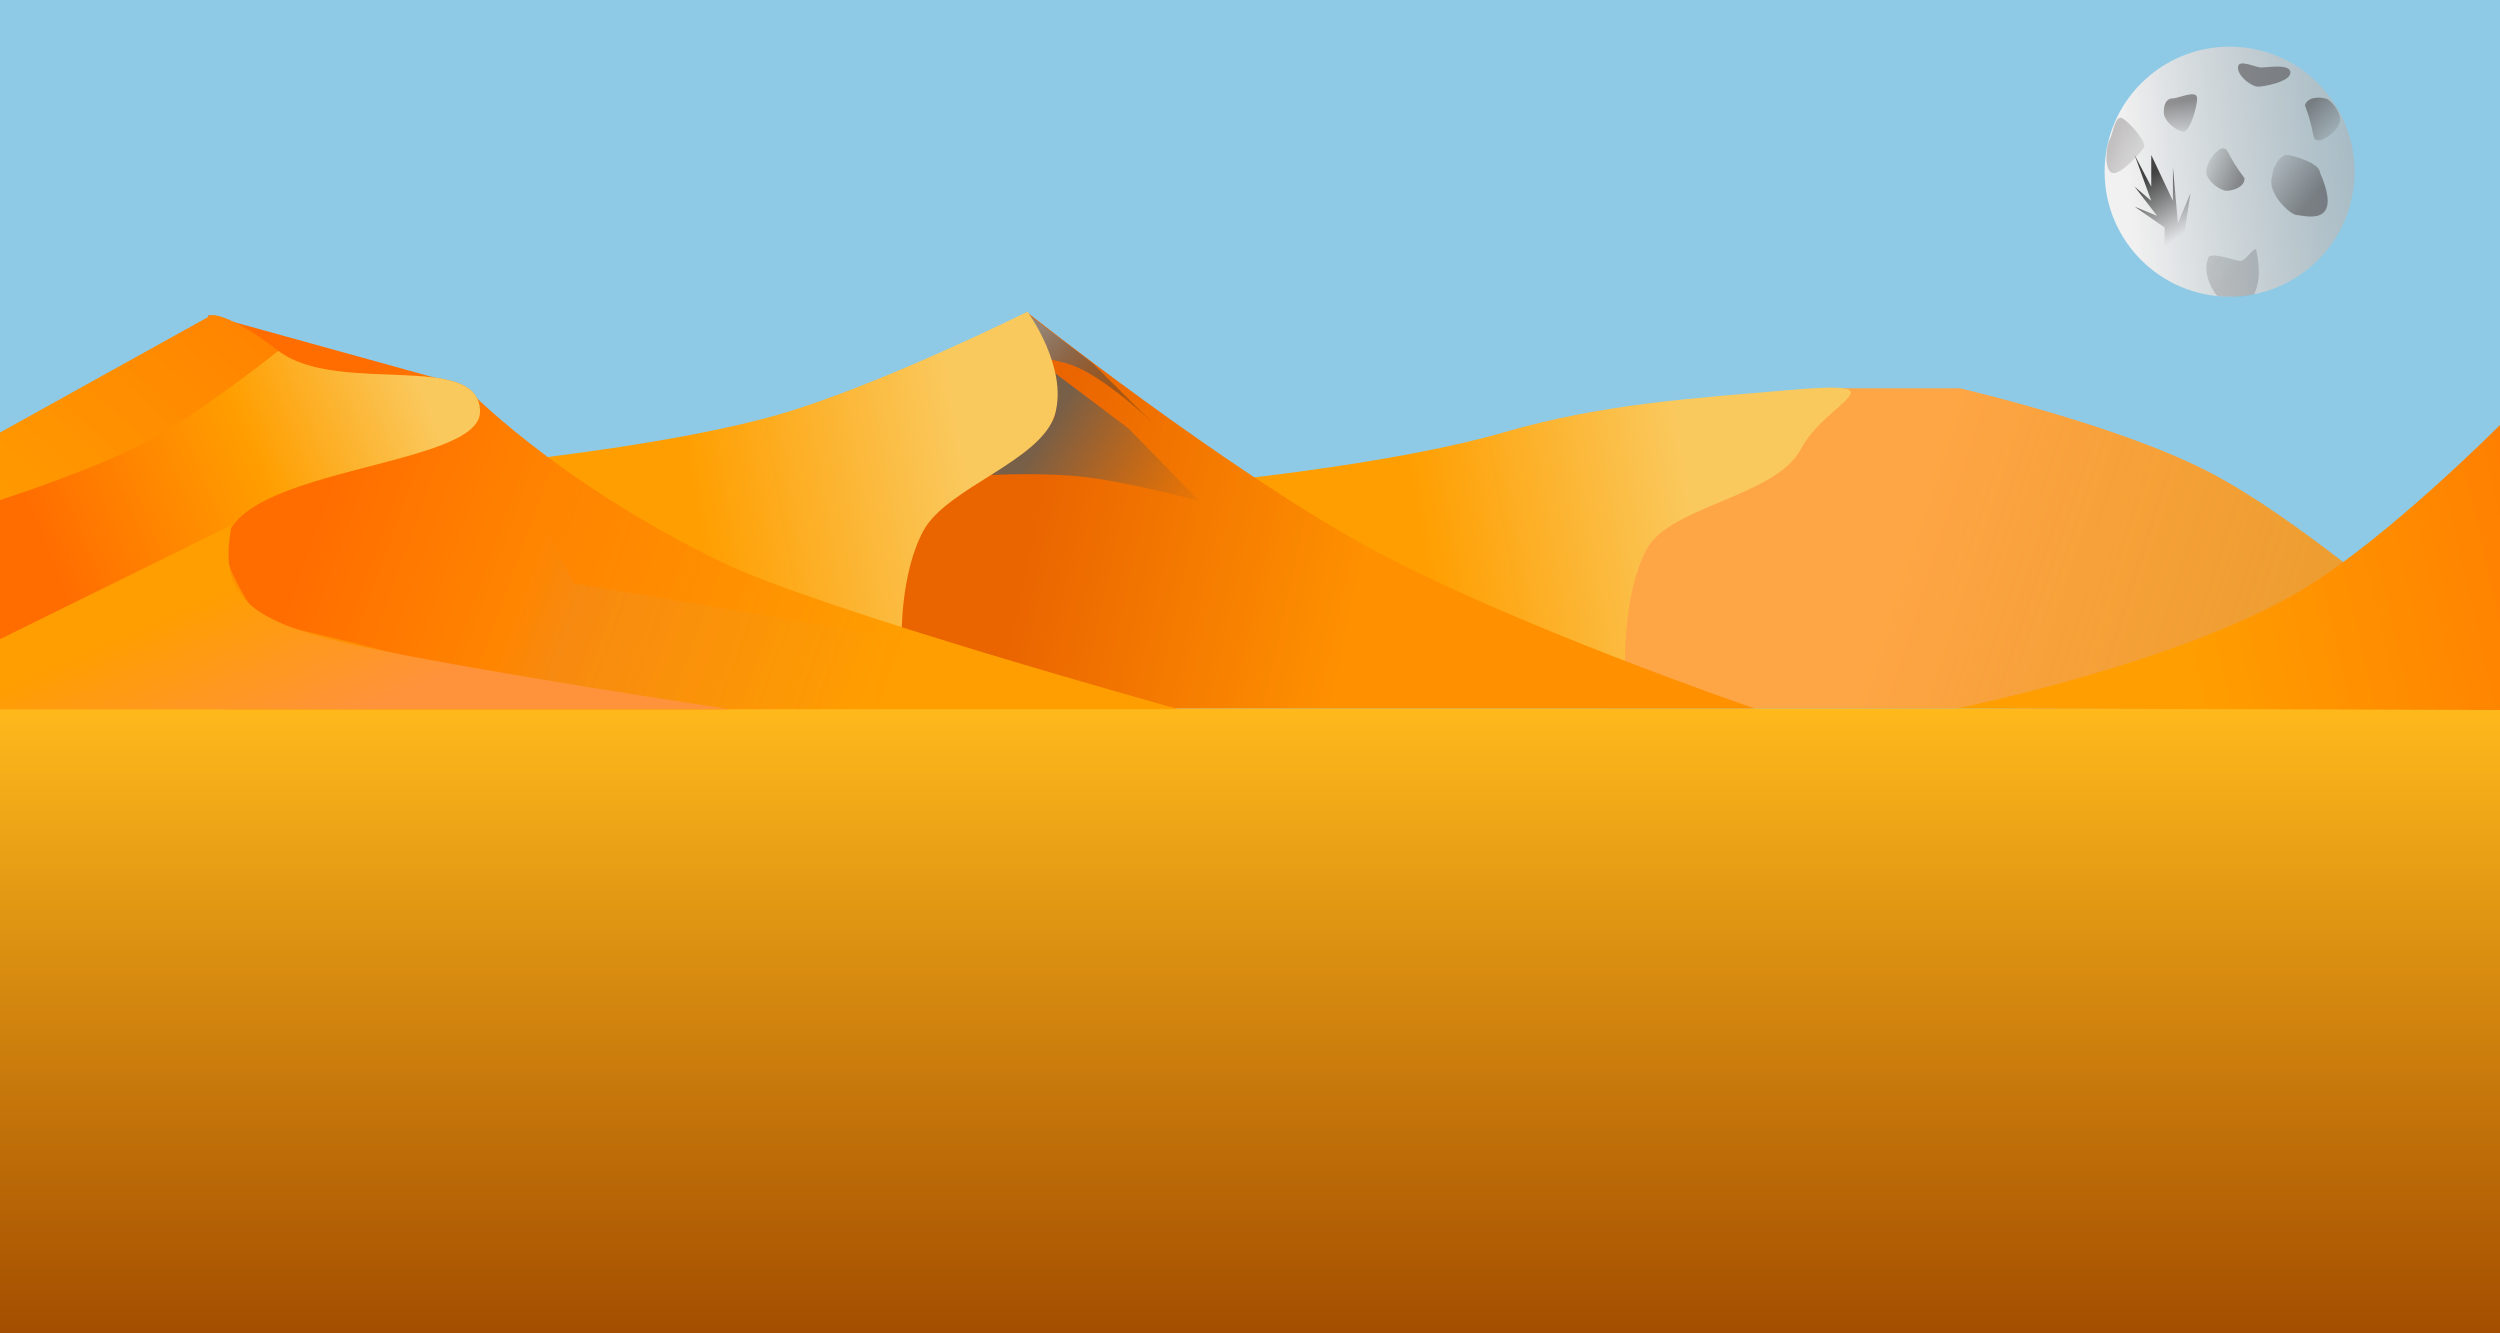 <svg width="1500" height="800" viewBox="0 0 1500 800" fill="none" xmlns="http://www.w3.org/2000/svg">
<rect width="1500" height="800" fill="#8ECAE6"/>
<rect y="425" width="1500" height="375" fill="url(#paint0_linear_1203_1920)"/>
<circle cx="1337.76" cy="103" r="75" fill="url(#paint1_linear_1203_1920)"/>
<path d="M1290.76 112V93L1303.76 120.5V100.5L1306.76 134L1314.26 116L1310.26 143.5L1316.76 154.5C1310.76 153.833 1298.76 151.6 1298.76 148V136.5L1280.76 124L1294.26 129.5L1280.76 112L1290.76 120.5L1280.76 93L1290.76 112Z" fill="url(#paint2_linear_1203_1920)"/>
<path d="M1318.26 59C1318.26 64.523 1313.84 79 1310.26 79C1306.67 79 1298.26 73.023 1298.26 67.5C1298.26 61.977 1300.17 59 1303.76 59C1307.34 59 1318.26 53.477 1318.26 59Z" fill="url(#paint3_linear_1203_1920)" fill-opacity="0.46"/>
<path d="M1273.67 71.089C1278.34 74.036 1288.23 85.49 1286.32 88.526C1284.4 91.563 1271.43 106.447 1266.75 103.5C1262.08 100.553 1264.02 86.388 1265.93 83.352C1267.85 80.316 1269 68.142 1273.67 71.089Z" fill="url(#paint4_linear_1203_1920)" fill-opacity="0.46"/>
<path d="M1346.76 107C1346.76 112.523 1339.34 114.455 1335.76 114.455C1332.17 114.455 1323.76 108.477 1323.76 102.955C1323.76 97.432 1330.17 89 1333.76 89C1337.34 89 1335.76 92.5 1346.76 107Z" fill="url(#paint5_linear_1203_1920)" fill-opacity="0.46"/>
<path d="M1382.97 63.135C1384.57 57.849 1392.22 58.146 1395.66 59.186C1399.09 60.225 1405.41 68.382 1403.81 73.668C1402.21 78.954 1393.63 85.168 1390.2 84.129C1386.76 83.089 1389.3 80.2 1382.97 63.135Z" fill="url(#paint6_linear_1203_1920)" fill-opacity="0.46"/>
<path d="M1374.26 43.545C1374.26 49.068 1358.34 52 1354.76 52C1351.17 52 1342.76 46.023 1342.76 40.5C1342.76 34.977 1353.17 40.5 1356.76 40.5C1360.34 40.5 1374.26 38.023 1374.26 43.545Z" fill="url(#paint7_linear_1203_1920)" fill-opacity="0.46"/>
<path d="M1391.93 103.454C1406.93 137.5 1381.52 129 1377.93 129C1374.34 129 1359.43 115.5 1363.43 105.5C1363.43 99.977 1368.34 93 1371.93 93C1375.52 93 1391.93 97.932 1391.93 103.454Z" fill="url(#paint8_linear_1203_1920)" fill-opacity="0.46"/>
<path d="M1353.93 151C1356.52 163.226 1355.11 171.301 1352.43 176.5C1349.25 177.5 1343.25 178 1341.25 178C1337.26 178 1332.76 178 1330.26 177.5C1324.94 170.954 1322.24 161.794 1324.76 155.5C1324.76 149.977 1340.67 156.546 1344.26 156.546C1347.85 156.546 1353.93 145.477 1353.93 151Z" fill="url(#paint9_linear_1203_1920)" fill-opacity="0.46"/>
<path d="M963 325L1103.5 233H1176C1176 233 1270.46 254.845 1325 283C1378.07 310.395 1449 372.5 1449 372.5L1176 425H963V325Z" fill="url(#paint10_linear_1203_1920)"/>
<path d="M743 287.5C743 287.5 841.472 277.149 902 259.5C962.26 241.929 1017.78 238.889 1074 234C1143 228 1095.5 241 1080.5 269.5C1065.5 298 1002 303.5 988 329.5C974 355.5 975 398 975 398L778 361L743 287.5Z" fill="url(#paint11_linear_1203_1920)"/>
<path d="M1383.5 352.5C1434.02 321.401 1500 255 1500 255V426L1174.5 425C1174.5 425 1310.45 397.467 1383.5 352.5Z" fill="url(#paint12_linear_1203_1920)"/>
<path d="M558.5 240L617 188C617 188 735.28 281.363 819.5 327.5C906.008 374.89 1052.5 425 1052.5 425H957H771H524L558.5 240Z" fill="url(#paint13_linear_1203_1920)"/>
<path d="M719.5 300.5L677 257L632.5 223.5C632.5 223.5 635.856 246.138 631.5 252.5C627.144 258.862 595 285 595 285C595 285 630 283 657 287C683.283 290.894 719.5 300.5 719.5 300.5Z" fill="url(#paint14_linear_1203_1920)"/>
<path d="M703.5 265.5L655 217.5L615.139 187.213C615.139 187.213 621.555 199.992 618.291 202.832C615.028 205.673 612.5 210 612.5 210C612.5 210 611.62 211.501 638 217.5C663.68 223.34 703.5 265.5 703.5 265.5Z" fill="url(#paint15_linear_1203_1920)"/>
<path d="M309 276.5C309 276.5 407.472 266.149 468 248.5C528.26 230.929 616.5 187 616.5 187C616.5 187 641 220.5 633 248.5C625 276.5 568 292.5 554 318.5C540 344.5 541 383 541 383L344 350L309 276.5Z" fill="url(#paint16_linear_1203_1920)"/>
<path d="M125 189L278.5 231.5C278.5 231.5 332.5 288.712 433.5 337.5C492.5 366 707 425.5 707 425.5H135L125 189Z" fill="url(#paint17_linear_1203_1920)"/>
<path d="M0 383.52V259.52L127 189.02C127 189.02 137 187.52 167 210.52C202.348 237.62 288 210.02 288 247.02C288 284.02 108.748 279.571 138.5 342.02C156.642 380.1 155 370.02 234.5 391.52C312.279 412.555 438 425.52 438 425.52H0V383.52Z" fill="url(#paint18_linear_1203_1920)"/>
<path d="M138.5 342.02C108.748 279.571 288 284.02 288 247.02C288 210.02 202.348 237.62 167 210.52C167 210.52 121.06 247.35 88 265C55.374 282.419 0 300 0 300V383.52L138.5 342.02Z" fill="url(#paint19_linear_1203_1920)"/>
<path d="M0 425.52H438C438 425.52 293.816 404.235 215 387.5C142 372 132 353.5 139 315L0 383.52V425.52Z" fill="url(#paint20_linear_1203_1920)"/>
<defs>
<linearGradient id="paint0_linear_1203_1920" x1="750" y1="425" x2="750" y2="800" gradientUnits="userSpaceOnUse">
<stop stop-color="#FFB91C"/>
<stop offset="1" stop-color="#A34E00"/>
</linearGradient>
<linearGradient id="paint1_linear_1203_1920" x1="1278.76" y1="135.5" x2="1417.26" y2="121" gradientUnits="userSpaceOnUse">
<stop stop-color="#F2F1F1"/>
<stop offset="1" stop-color="#B4B4B4" stop-opacity="0.67"/>
</linearGradient>
<linearGradient id="paint2_linear_1203_1920" x1="1278.26" y1="113.5" x2="1301.26" y2="146.5" gradientUnits="userSpaceOnUse">
<stop stop-color="#424242"/>
<stop offset="1" stop-color="#424242" stop-opacity="0"/>
</linearGradient>
<linearGradient id="paint3_linear_1203_1920" x1="1307.26" y1="61" x2="1310.26" y2="79" gradientUnits="userSpaceOnUse">
<stop stop-color="#312C2D"/>
<stop offset="1" stop-color="#343131" stop-opacity="0.25"/>
</linearGradient>
<linearGradient id="paint4_linear_1203_1920" x1="1269.49" y1="81.459" x2="1286.32" y2="88.526" gradientUnits="userSpaceOnUse">
<stop stop-color="#312C2D" stop-opacity="0.54"/>
<stop offset="1" stop-color="#343131" stop-opacity="0.25"/>
</linearGradient>
<linearGradient id="paint5_linear_1203_1920" x1="1343.76" y1="109" x2="1323.76" y2="100" gradientUnits="userSpaceOnUse">
<stop stop-color="#312C2D"/>
<stop offset="1" stop-color="#343131" stop-opacity="0.25"/>
</linearGradient>
<linearGradient id="paint6_linear_1203_1920" x1="1386.42" y1="62.09" x2="1402.96" y2="76.496" gradientUnits="userSpaceOnUse">
<stop stop-color="#312C2D"/>
<stop offset="1" stop-color="#343131" stop-opacity="0.25"/>
</linearGradient>
<linearGradient id="paint7_linear_1203_1920" x1="1351.76" y1="54.455" x2="1354.76" y2="72.455" gradientUnits="userSpaceOnUse">
<stop stop-color="#312C2D"/>
<stop offset="1" stop-color="#343131" stop-opacity="0.25"/>
</linearGradient>
<linearGradient id="paint8_linear_1203_1920" x1="1374.43" y1="135.5" x2="1348.93" y2="114.455" gradientUnits="userSpaceOnUse">
<stop stop-color="#312C2D"/>
<stop offset="1" stop-color="#343131" stop-opacity="0.25"/>
</linearGradient>
<linearGradient id="paint9_linear_1203_1920" x1="1336.43" y1="166.5" x2="1310.93" y2="145.455" gradientUnits="userSpaceOnUse">
<stop stop-color="#312C2D" stop-opacity="0.4"/>
<stop offset="1" stop-color="#343131" stop-opacity="0.25"/>
</linearGradient>
<linearGradient id="paint10_linear_1203_1920" x1="1471.5" y1="410.5" x2="1147" y2="305.5" gradientUnits="userSpaceOnUse">
<stop offset="0.061" stop-color="#FF9100" stop-opacity="0.8"/>
<stop offset="1" stop-color="#FEA545"/>
</linearGradient>
<linearGradient id="paint11_linear_1203_1920" x1="1014" y1="288.5" x2="851" y2="317" gradientUnits="userSpaceOnUse">
<stop stop-color="#FAC95E"/>
<stop offset="0" stop-color="#FAC95E"/>
<stop offset="1" stop-color="#FF9E00"/>
</linearGradient>
<linearGradient id="paint12_linear_1203_1920" x1="1318" y1="413.5" x2="1593" y2="351" gradientUnits="userSpaceOnUse">
<stop stop-color="#FF9E00"/>
<stop offset="0.922" stop-color="#FF7900"/>
</linearGradient>
<linearGradient id="paint13_linear_1203_1920" x1="614" y1="329.5" x2="1160.5" y2="450" gradientUnits="userSpaceOnUse">
<stop stop-color="#EA6400"/>
<stop offset="0.365" stop-color="#FF9100"/>
</linearGradient>
<linearGradient id="paint14_linear_1203_1920" x1="633.951" y1="248.244" x2="731.616" y2="309.657" gradientUnits="userSpaceOnUse">
<stop stop-color="#785F47"/>
<stop offset="1" stop-color="#B0651D" stop-opacity="0"/>
</linearGradient>
<linearGradient id="paint15_linear_1203_1920" x1="620.031" y1="200.866" x2="694.104" y2="275.769" gradientUnits="userSpaceOnUse">
<stop stop-color="#958475"/>
<stop offset="1" stop-opacity="0"/>
</linearGradient>
<linearGradient id="paint16_linear_1203_1920" x1="580" y1="277.5" x2="417" y2="306" gradientUnits="userSpaceOnUse">
<stop stop-color="#FAC95E"/>
<stop offset="0" stop-color="#FAC95E"/>
<stop offset="1" stop-color="#FF9E00"/>
</linearGradient>
<linearGradient id="paint17_linear_1203_1920" x1="202.5" y1="276.5" x2="575.5" y2="412" gradientUnits="userSpaceOnUse">
<stop stop-color="#FF6D00"/>
<stop offset="0.328" stop-color="#FF8500"/>
<stop offset="0.411" stop-color="#FF8500" stop-opacity="0.93"/>
<stop offset="0.901" stop-color="#FF9E00"/>
</linearGradient>
<linearGradient id="paint18_linear_1203_1920" x1="144.5" y1="197.5" x2="-7.29701e-06" y2="350" gradientUnits="userSpaceOnUse">
<stop stop-color="#FF8500"/>
<stop offset="1" stop-color="#FF9E00"/>
</linearGradient>
<linearGradient id="paint19_linear_1203_1920" x1="265.5" y1="247.5" x2="-24.5" y2="368.5" gradientUnits="userSpaceOnUse">
<stop offset="0.016" stop-color="#FAC95E"/>
<stop offset="0.361" stop-color="#FF9E00"/>
<stop offset="0.798" stop-color="#FF6D00"/>
</linearGradient>
<linearGradient id="paint20_linear_1203_1920" x1="178.5" y1="333" x2="219" y2="425.52" gradientUnits="userSpaceOnUse">
<stop stop-color="#FF9E00"/>
<stop offset="1" stop-color="#FF933B"/>
</linearGradient>
</defs>
</svg>
